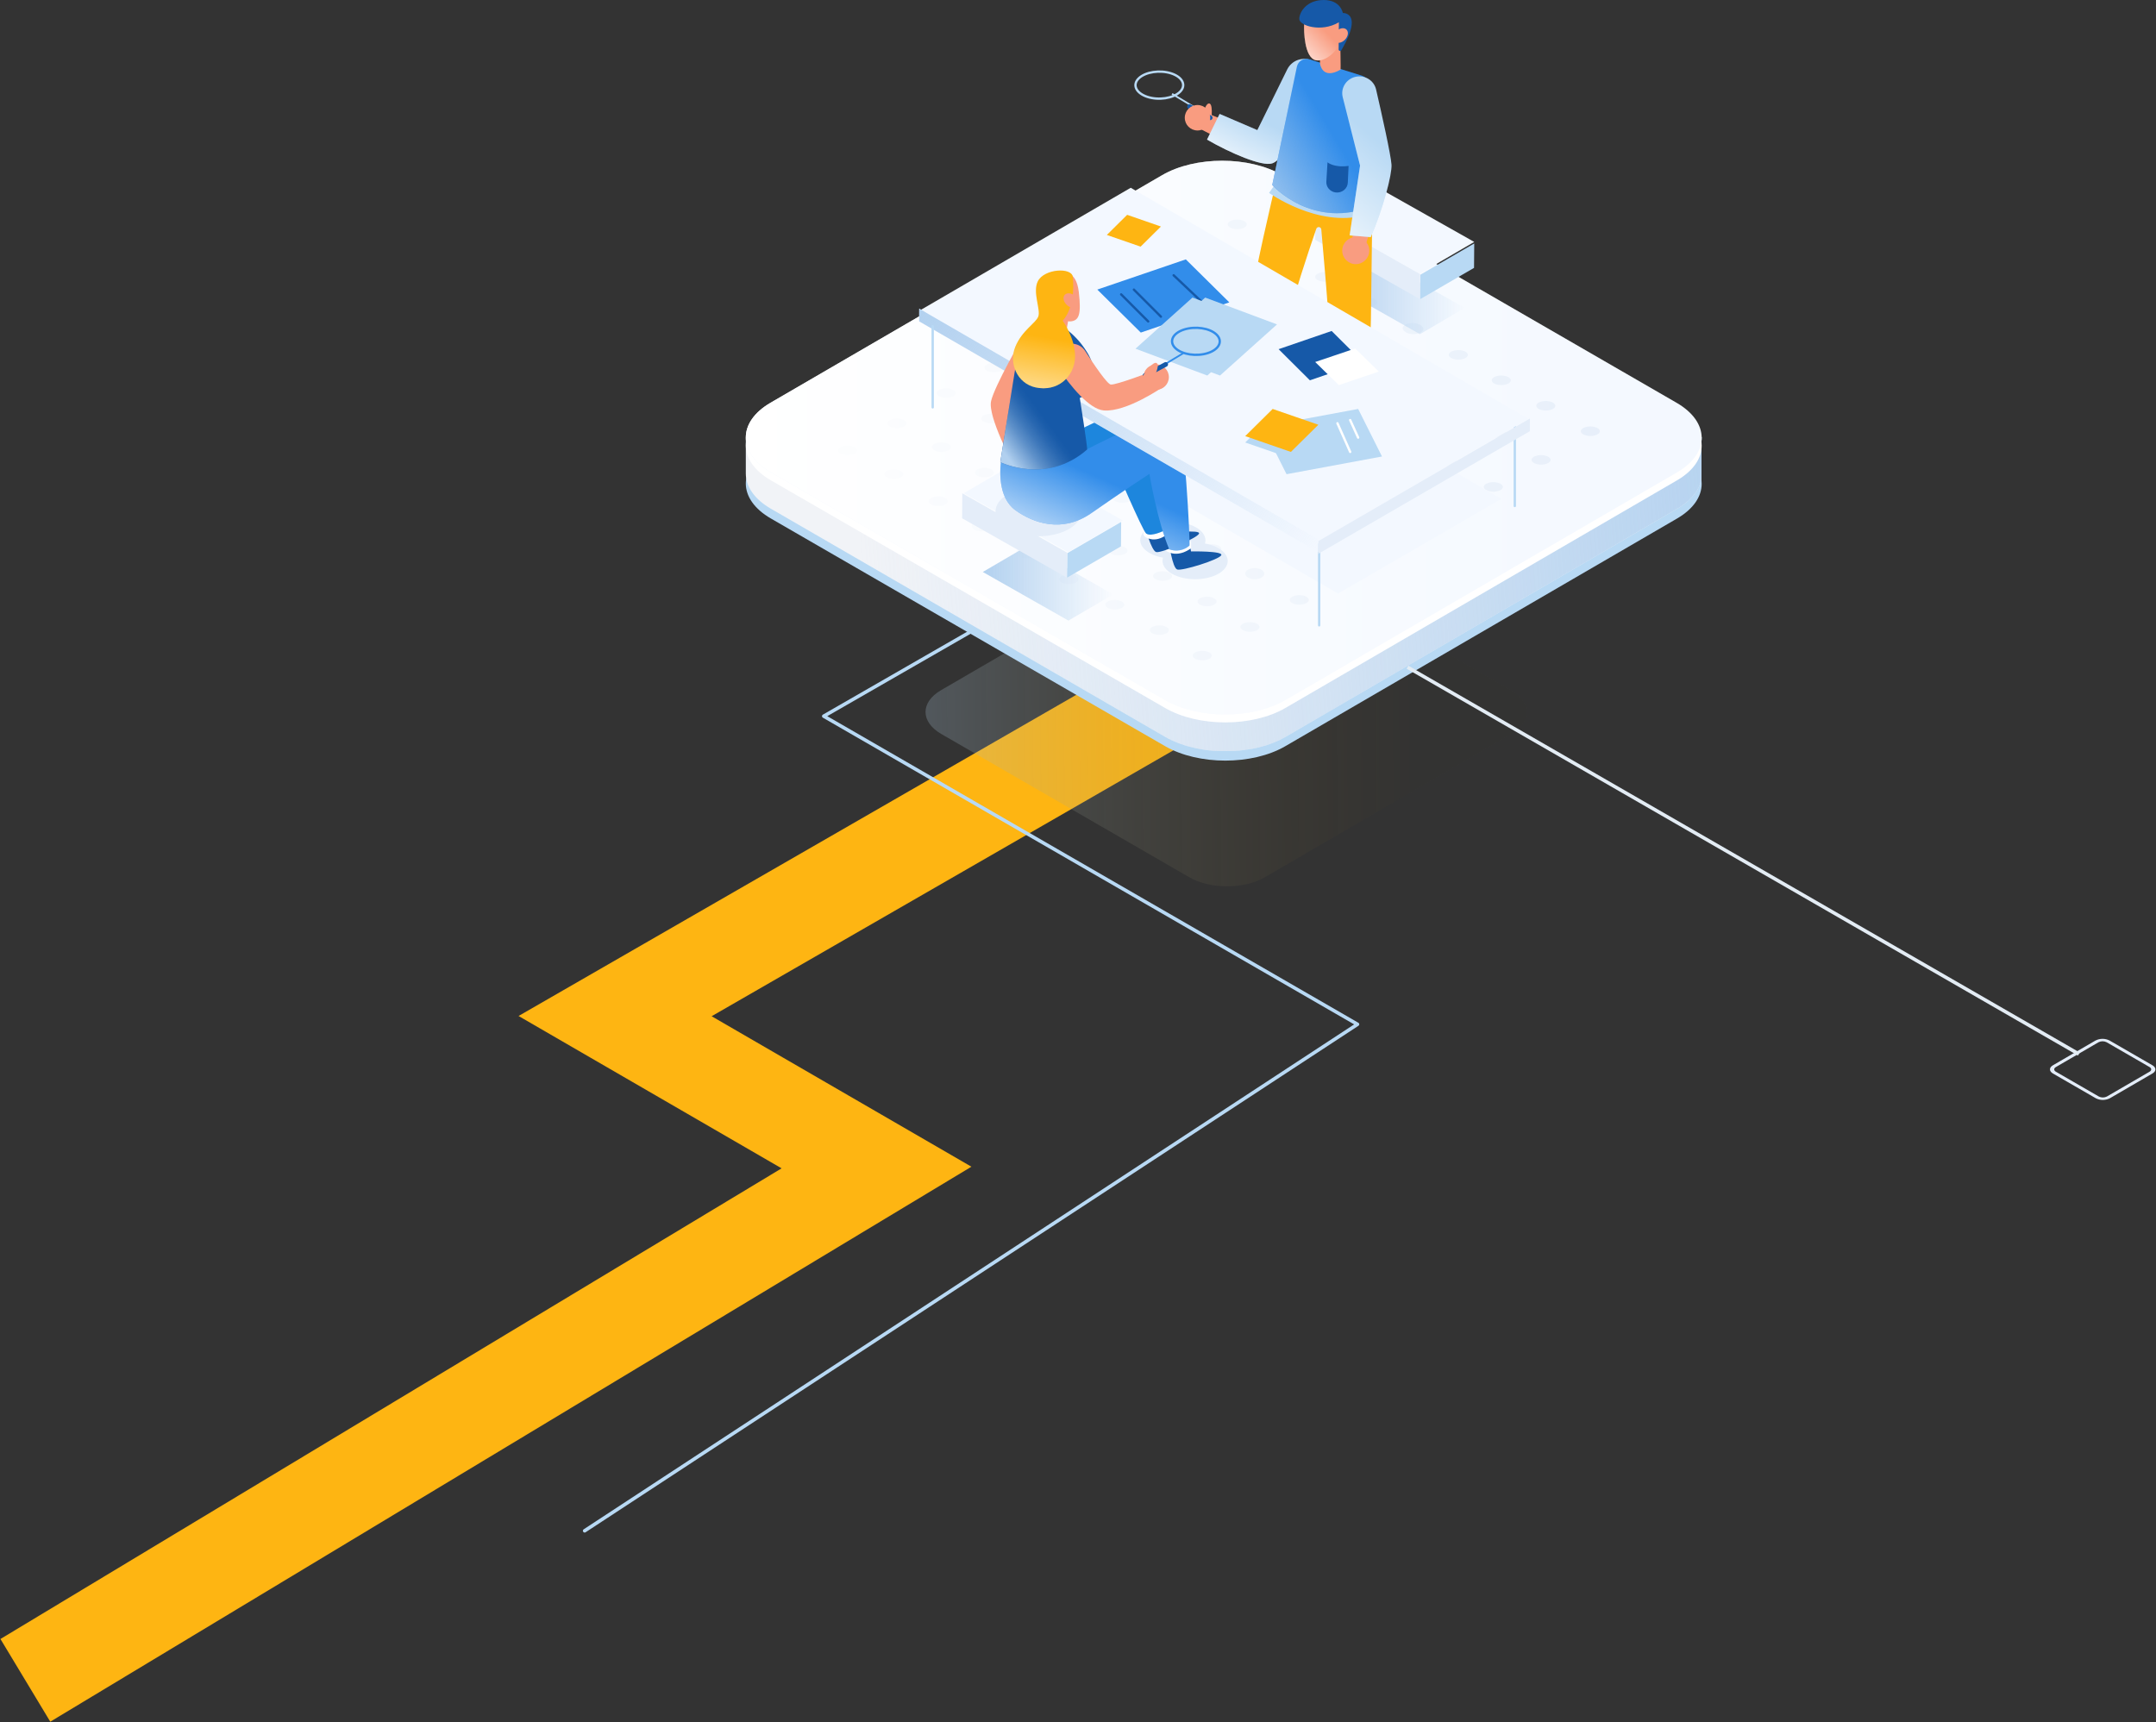 <?xml version="1.0" encoding="UTF-8"?>
<svg width="1228px" height="981px" viewBox="0 0 1228 981" version="1.1" xmlns="http://www.w3.org/2000/svg" xmlns:xlink="http://www.w3.org/1999/xlink">
    <rect x="0" y="0" width="1228" height="981" fill="#333333" stroke="none"/>
    <!-- Generator: Sketch 61.2 (89653) - https://sketch.com -->
    <title>illustration</title>
    <desc>Created with Sketch.</desc>
    <defs>
        <linearGradient x1="-7.962%" y1="50.315%" x2="80.298%" y2="49.834%" id="linearGradient-1">
            <stop stop-color="#B1D0EF" stop-opacity="0.284" offset="0%"></stop>
            <stop stop-color="#765200" stop-opacity="0.011" offset="100%"></stop>
        </linearGradient>
        <linearGradient x1="111.36%" y1="47.845%" x2="12.371%" y2="50.333%" id="linearGradient-2">
            <stop stop-color="#B1D0EF" offset="0%"></stop>
            <stop stop-color="#B1D0EF" stop-opacity="0" offset="100%"></stop>
        </linearGradient>
        <linearGradient x1="0.001%" y1="49.999%" x2="100%" y2="49.999%" id="linearGradient-3">
            <stop stop-color="#FFFFFF" offset="0%"></stop>
            <stop stop-color="#FFFFFF" stop-opacity="0" offset="100%"></stop>
        </linearGradient>
        <linearGradient x1="0%" y1="50%" x2="100%" y2="50%" id="linearGradient-4">
            <stop stop-color="#B1D0EF" offset="0%"></stop>
            <stop stop-color="#B1D0EF" stop-opacity="0" offset="100%"></stop>
        </linearGradient>
        <linearGradient x1="24.353%" y1="101.467%" x2="54.676%" y2="49.59%" id="linearGradient-5">
            <stop stop-color="#FFFFFF" offset="0%"></stop>
            <stop stop-color="#FFFFFF" stop-opacity="0" offset="100%"></stop>
        </linearGradient>
        <linearGradient x1="13.755%" y1="114.448%" x2="45.597%" y2="57.516%" id="linearGradient-6">
            <stop stop-color="#FFFFFF" offset="0%"></stop>
            <stop stop-color="#FFFFFF" stop-opacity="0" offset="100%"></stop>
        </linearGradient>
        <linearGradient x1="-0.32%" y1="105.305%" x2="59.921%" y2="44.175%" id="linearGradient-7">
            <stop stop-color="#B1D0EF" offset="0%"></stop>
            <stop stop-color="#B1D0EF" stop-opacity="0" offset="100%"></stop>
        </linearGradient>
        <linearGradient x1="-8.638%" y1="124.791%" x2="45.153%" y2="50.017%" id="linearGradient-8">
            <stop stop-color="#FFFFFF" offset="0%"></stop>
            <stop stop-color="#FFFFFF" stop-opacity="0" offset="100%"></stop>
        </linearGradient>
        <linearGradient x1="30.511%" y1="118.188%" x2="52.995%" y2="34.91%" id="linearGradient-9">
            <stop stop-color="#FFFFFF" offset="0%"></stop>
            <stop stop-color="#FFFFFF" stop-opacity="0" offset="100%"></stop>
        </linearGradient>
        <linearGradient x1="-12.441%" y1="22.337%" x2="109.807%" y2="76.499%" id="linearGradient-10">
            <stop stop-color="#B1D0EF" offset="0%"></stop>
            <stop stop-color="#B1D0EF" stop-opacity="0" offset="100%"></stop>
        </linearGradient>
        <linearGradient x1="18.61%" y1="91.411%" x2="51.106%" y2="50.93%" id="linearGradient-11">
            <stop stop-color="#B1D0EF" offset="0%"></stop>
            <stop stop-color="#B1D0EF" stop-opacity="0.72" offset="18%"></stop>
            <stop stop-color="#B1D0EF" stop-opacity="0.46" offset="35%"></stop>
            <stop stop-color="#B1D0EF" stop-opacity="0.26" offset="51%"></stop>
            <stop stop-color="#B1D0EF" stop-opacity="0.12" offset="65%"></stop>
            <stop stop-color="#B1D0EF" stop-opacity="0.03" offset="77%"></stop>
            <stop stop-color="#B1D0EF" stop-opacity="0" offset="84%"></stop>
        </linearGradient>
        <linearGradient x1="45.55%" y1="122.042%" x2="51.646%" y2="55.792%" id="linearGradient-12">
            <stop stop-color="#FFFFFF" offset="0%"></stop>
            <stop stop-color="#FFFFFF" stop-opacity="0" offset="100%"></stop>
        </linearGradient>
    </defs>
    <g id="MAIN-FLOW-v2" stroke="none" stroke-width="1" fill="none" fill-rule="evenodd">
        <g id="ABOUT" transform="translate(-206, -2908)">
            <g id="section" transform="translate(244, 2908)">
                <g id="illustration">
                    <polyline id="Line-4" stroke="#FEB512" stroke-width="55" stroke-linecap="square" points="1.59872116e-13 943 461.229 665.071 312.341 578.822 602 412"></polyline>
                    <g id="Group-11" transform="translate(295, 0)">
                        <path d="M527.592,393.151 C539.52,400.044 539.582,411.224 527.736,418.117 L387.427,499.72 C375.581,506.613 356.295,506.613 344.387,499.72 L203.156,418.117 C191.227,411.224 191.145,400.044 203.012,393.151 L343.321,311.548 C355.167,304.655 374.433,304.655 386.361,311.548 L527.592,393.151 Z" id="Path" fill="url(#linearGradient-1)" fill-rule="nonzero"></path>
                        <g id="Group-22" transform="translate(91.797, 0)">
                            <path d="M530.146,255.754 C549.092,266.695 549.208,284.449 530.377,295.39 L307.28,425.07 C288.437,436.024 257.794,436.011 238.848,425.07 L14.285,295.364 C-4.674,284.424 -4.776,266.669 14.067,255.716 L237.164,126.048 C255.995,115.095 286.624,115.108 305.583,126.048 L530.146,255.754 Z" id="Path" fill="#B8D9F4" fill-rule="nonzero"></path>
                            <path d="M544.411,249.564 C544.411,249.809 544.411,250.041 544.411,250.286 C544.411,250.53 544.411,250.724 544.334,250.93 C544.257,251.136 544.269,251.419 544.218,251.651 C544.167,251.883 544.141,252.089 544.089,252.296 C544.038,252.502 543.974,252.772 543.909,253.004 C543.845,253.236 543.794,253.429 543.73,253.648 L543.498,254.344 C543.421,254.55 543.344,254.769 543.254,254.975 C543.164,255.182 543.061,255.465 542.945,255.71 C542.83,255.955 542.766,256.122 542.663,256.315 C542.56,256.509 542.418,256.805 542.29,257.05 C542.161,257.295 542.084,257.436 541.969,257.63 C541.853,257.823 541.622,258.209 541.442,258.493 L541.095,259.021 L540.413,259.949 L540.105,260.361 C539.719,260.851 539.295,261.34 538.82,261.83 L538.46,262.191 C538.113,262.564 537.753,262.925 537.367,263.286 L536.84,263.788 L536.146,264.394 L535.478,264.948 L534.719,265.54 L534,266.082 L533.177,266.661 L532.406,267.177 L531.532,267.744 C531.159,267.976 530.799,268.207 530.414,268.427 L307.308,398.376 C306.254,398.982 305.161,399.548 304.043,400.09 L303.156,400.515 C302.141,400.979 301.112,401.43 300.045,401.803 L299.634,401.971 C298.503,402.396 297.346,402.795 296.164,403.156 C295.354,403.414 294.506,403.646 293.67,403.877 L291.768,404.393 C290.894,404.599 289.994,404.779 289.095,404.96 C288.452,405.089 287.809,405.243 287.141,405.359 L286.318,405.488 C285.213,405.668 284.095,405.823 282.976,405.965 L282,406.081 L280.046,406.248 C278.966,406.338 277.874,406.416 276.781,406.467 L274.686,406.467 C273.799,406.467 272.912,406.467 272.025,406.467 C271.139,406.467 270.547,406.467 269.815,406.467 C269.082,406.467 268.182,406.39 267.36,406.338 L265.123,406.158 L262.707,405.887 L260.548,405.578 C259.686,405.436 258.825,405.295 257.977,405.127 C257.129,404.96 256.692,404.87 255.972,404.715 C254.956,404.496 253.967,404.251 252.964,403.981 L251.049,403.465 L250.021,403.143 C249.031,402.834 248.041,402.499 247.077,402.138 L246.242,401.829 C245.368,401.494 244.52,401.107 243.671,400.734 C243.26,400.553 242.823,400.386 242.386,400.193 C241.165,399.613 239.97,398.994 238.838,398.337 L14.28,268.375 C4.743,262.861 -0.026,255.607 0,248.366 L0,269.792 C0,277.02 4.743,284.274 14.28,289.788 L238.838,419.751 C239.987,420.412 241.169,421.031 242.386,421.606 L243.671,422.16 C244.404,422.482 245.111,422.817 245.856,423.101 L246.242,423.242 L247.09,423.552 C248.054,423.912 249.031,424.247 250.021,424.569 L251.049,424.879 L251.73,425.098 C252.142,425.214 252.566,425.291 253.016,425.407 C254.005,425.665 255.008,425.922 256.023,426.141 C256.293,426.141 256.55,426.283 256.82,426.335 L258.015,426.541 C258.877,426.708 259.725,426.863 260.586,426.992 L261.614,427.172 L262.745,427.301 C263.555,427.404 264.352,427.494 265.162,427.571 L266.319,427.7 L267.398,427.7 C268.221,427.765 269.031,427.803 269.853,427.842 L271.139,427.842 L272.128,427.842 C273.002,427.842 273.889,427.842 274.776,427.842 L276.061,427.842 L276.833,427.842 C277.925,427.842 279.018,427.713 280.11,427.623 C280.547,427.623 280.984,427.623 281.395,427.533 L282.025,427.455 L283.002,427.34 C284.133,427.211 285.239,427.056 286.357,426.863 L287.179,426.734 L287.565,426.734 C288.092,426.644 288.606,426.515 289.133,426.399 C290.02,426.219 290.92,426.038 291.794,425.832 C292.449,425.677 293.079,425.484 293.709,425.317 C294.339,425.149 295.38,424.866 296.19,424.608 L296.729,424.453 C297.732,424.131 298.709,423.783 299.673,423.41 L300.084,423.242 C301.138,422.83 302.166,422.379 303.182,421.954 L304.069,421.529 C305.187,420.988 306.279,420.421 307.333,419.815 L530.426,289.853 L531.018,289.505 L531.545,289.17 L532.419,288.616 L533.203,288.088 L534.012,287.508 C534.257,287.34 534.501,287.16 534.732,286.967 C534.964,286.774 535.246,286.58 535.491,286.374 L536.159,285.82 C536.39,285.627 536.635,285.421 536.853,285.215 L537.136,284.957 L537.38,284.725 C537.766,284.364 538.126,283.991 538.473,283.63 L538.832,283.256 C539.282,282.779 539.694,282.29 540.118,281.787 L540.118,281.787 C540.208,281.684 540.285,281.555 540.362,281.452 C540.606,281.13 540.838,280.821 541.043,280.512 C541.249,280.203 541.275,280.164 541.39,279.984 C541.506,279.803 541.75,279.417 541.917,279.133 C541.969,279.059 542.016,278.981 542.059,278.901 C542.123,278.785 542.174,278.657 542.239,278.541 L542.624,277.819 L542.907,277.201 L543.215,276.466 L543.344,276.144 C543.344,276.041 543.408,275.938 543.447,275.848 C543.485,275.758 543.601,275.371 543.678,275.139 L543.871,274.495 C543.935,274.263 543.987,274.031 544.038,273.786 C544.089,273.542 544.102,273.542 544.128,273.413 C544.133,273.327 544.133,273.241 544.128,273.155 C544.179,272.912 544.218,272.667 544.244,272.421 C544.244,272.214 544.308,271.995 544.334,271.789 C544.359,271.583 544.334,271.3 544.334,271.055 C544.334,270.81 544.334,270.771 544.334,270.63 L544.334,270.179 L544.334,248.752 C544.449,248.971 544.436,249.255 544.411,249.564 Z" id="Path" fill="#F1F3F7" fill-rule="nonzero"></path>
                            <path d="M544.411,249.564 C544.411,249.809 544.411,250.041 544.411,250.286 C544.411,250.53 544.411,250.724 544.334,250.93 C544.257,251.136 544.269,251.419 544.218,251.651 C544.167,251.883 544.141,252.089 544.089,252.296 C544.038,252.502 543.974,252.772 543.909,253.004 C543.845,253.236 543.794,253.429 543.73,253.648 L543.498,254.344 C543.421,254.55 543.344,254.769 543.254,254.975 C543.164,255.182 543.061,255.465 542.945,255.71 C542.83,255.955 542.766,256.122 542.663,256.315 C542.56,256.509 542.418,256.805 542.29,257.05 C542.161,257.295 542.084,257.436 541.969,257.63 C541.853,257.823 541.622,258.209 541.442,258.493 L541.095,259.021 L540.413,259.949 L540.105,260.361 C539.719,260.851 539.295,261.34 538.82,261.83 L538.46,262.191 C538.113,262.564 537.753,262.925 537.367,263.286 L536.84,263.788 L536.146,264.394 L535.478,264.948 L534.719,265.54 L534,266.082 L533.177,266.661 L532.406,267.177 L531.532,267.744 C531.159,267.976 530.799,268.207 530.414,268.427 L307.308,398.376 C306.254,398.982 305.161,399.548 304.043,400.09 L303.156,400.515 C302.141,400.979 301.112,401.43 300.045,401.803 L299.634,401.971 C298.503,402.396 297.346,402.795 296.164,403.156 C295.354,403.414 294.506,403.646 293.67,403.877 L291.768,404.393 C290.894,404.599 289.994,404.779 289.095,404.96 C288.452,405.089 287.809,405.243 287.141,405.359 L286.318,405.488 C285.213,405.668 284.095,405.823 282.976,405.965 L282,406.081 L280.046,406.248 C278.966,406.338 277.874,406.416 276.781,406.467 L274.686,406.467 C273.799,406.467 272.912,406.467 272.025,406.467 C271.139,406.467 270.547,406.467 269.815,406.467 C269.082,406.467 268.182,406.39 267.36,406.338 L265.123,406.158 L262.707,405.887 L260.548,405.578 C259.686,405.436 258.825,405.295 257.977,405.127 C257.129,404.96 256.692,404.87 255.972,404.715 C254.956,404.496 253.967,404.251 252.964,403.981 L251.049,403.465 L250.021,403.143 C249.031,402.834 248.041,402.499 247.077,402.138 L246.242,401.829 C245.368,401.494 244.52,401.107 243.671,400.734 C243.26,400.553 242.823,400.386 242.386,400.193 C241.165,399.613 239.97,398.994 238.838,398.337 L14.28,268.375 C4.743,262.861 -0.026,255.607 0,248.366 L0,269.792 C0,277.02 4.743,284.274 14.28,289.788 L238.838,419.751 C239.987,420.412 241.169,421.031 242.386,421.606 L243.671,422.16 C244.404,422.482 245.111,422.817 245.856,423.101 L246.242,423.242 L247.09,423.552 C248.054,423.912 249.031,424.247 250.021,424.569 L251.049,424.879 L251.73,425.098 C252.142,425.214 252.566,425.291 253.016,425.407 C254.005,425.665 255.008,425.922 256.023,426.141 C256.293,426.141 256.55,426.283 256.82,426.335 L258.015,426.541 C258.877,426.708 259.725,426.863 260.586,426.992 L261.614,427.172 L262.745,427.301 C263.555,427.404 264.352,427.494 265.162,427.571 L266.319,427.7 L267.398,427.7 C268.221,427.765 269.031,427.803 269.853,427.842 L271.139,427.842 L272.128,427.842 C273.002,427.842 273.889,427.842 274.776,427.842 L276.061,427.842 L276.833,427.842 C277.925,427.842 279.018,427.713 280.11,427.623 C280.547,427.623 280.984,427.623 281.395,427.533 L282.025,427.455 L283.002,427.34 C284.133,427.211 285.239,427.056 286.357,426.863 L287.179,426.734 L287.565,426.734 C288.092,426.644 288.606,426.515 289.133,426.399 C290.02,426.219 290.92,426.038 291.794,425.832 C292.449,425.677 293.079,425.484 293.709,425.317 C294.339,425.149 295.38,424.866 296.19,424.608 L296.729,424.453 C297.732,424.131 298.709,423.783 299.673,423.41 L300.084,423.242 C301.138,422.83 302.166,422.379 303.182,421.954 L304.069,421.529 C305.187,420.988 306.279,420.421 307.333,419.815 L530.426,289.853 L531.018,289.505 L531.545,289.17 L532.419,288.616 L533.203,288.088 L534.012,287.508 C534.257,287.34 534.501,287.16 534.732,286.967 C534.964,286.774 535.246,286.58 535.491,286.374 L536.159,285.82 C536.39,285.627 536.635,285.421 536.853,285.215 L537.136,284.957 L537.38,284.725 C537.766,284.364 538.126,283.991 538.473,283.63 L538.832,283.256 C539.282,282.779 539.694,282.29 540.118,281.787 L540.118,281.787 C540.208,281.684 540.285,281.555 540.362,281.452 C540.606,281.13 540.838,280.821 541.043,280.512 C541.249,280.203 541.275,280.164 541.39,279.984 C541.506,279.803 541.75,279.417 541.917,279.133 C541.969,279.059 542.016,278.981 542.059,278.901 C542.123,278.785 542.174,278.657 542.239,278.541 L542.624,277.819 L542.907,277.201 L543.215,276.466 L543.344,276.144 C543.344,276.041 543.408,275.938 543.447,275.848 C543.485,275.758 543.601,275.371 543.678,275.139 L543.871,274.495 C543.935,274.263 543.987,274.031 544.038,273.786 C544.089,273.542 544.102,273.542 544.128,273.413 C544.133,273.327 544.133,273.241 544.128,273.155 C544.179,272.912 544.218,272.667 544.244,272.421 C544.244,272.214 544.308,271.995 544.334,271.789 C544.359,271.583 544.334,271.3 544.334,271.055 C544.334,270.81 544.334,270.771 544.334,270.63 L544.334,270.179 L544.334,248.752 C544.449,248.971 544.436,249.255 544.411,249.564 Z" id="Path" fill="url(#linearGradient-2)" fill-rule="nonzero"></path>
                            <path d="M530.146,233.979 C549.092,244.933 549.208,262.676 530.377,273.63 L307.28,403.32 C288.437,414.261 257.794,414.261 238.848,403.32 L14.285,273.63 C-4.674,262.689 -4.776,244.933 14.067,233.979 L237.164,104.289 C255.995,93.348 286.624,93.348 305.583,104.289 L530.146,233.979 Z" id="Path" fill="#FFFFFF" fill-rule="nonzero"></path>
                            <path d="M530.146,229.445 C549.092,240.399 549.208,258.141 530.377,269.095 L307.28,398.783 C288.437,409.737 257.794,409.724 238.848,398.783 L14.285,269.095 C-4.674,258.154 -4.776,240.399 14.067,229.445 L237.164,99.757 C255.995,88.816 286.624,88.816 305.583,99.757 L530.146,229.445 Z" id="Path" fill="#F3F8FF" fill-rule="nonzero"></path>
                            <path d="M283.739,129.729 C281.33,130.794 278.476,130.794 276.068,129.729 C273.943,128.609 273.956,126.951 276.068,125.887 C278.482,124.824 281.338,124.824 283.752,125.887 C285.89,126.951 285.877,128.665 283.739,129.729 Z" id="Path" fill="#E4EDF9" fill-rule="nonzero"></path>
                            <path d="M255.667,146.046 C253.252,147.11 250.393,147.11 247.977,146.046 C245.863,144.926 245.876,143.268 247.977,142.203 C250.393,141.139 253.252,141.139 255.667,142.203 C257.807,143.268 257.794,144.982 255.667,146.046 Z" id="Path" fill="#E4EDF9" fill-rule="nonzero"></path>
                            <path d="M227.575,162.363 C225.166,163.426 222.313,163.426 219.904,162.363 C217.779,161.245 217.792,159.579 219.904,158.517 C222.318,157.456 225.174,157.456 227.588,158.517 C229.726,159.579 229.713,161.301 227.575,162.363 Z" id="Path" fill="#E4EDF9" fill-rule="nonzero"></path>
                            <path d="M200.409,177.772 C197.994,178.836 195.135,178.836 192.719,177.772 C190.605,176.719 190.618,174.993 192.719,173.929 C195.135,172.865 197.994,172.865 200.409,173.929 C202.549,175.049 202.536,176.719 200.409,177.772 Z" id="Path" fill="#E4EDF9" fill-rule="nonzero"></path>
                            <path d="M300.521,145.148 C298.403,144.085 298.416,142.36 300.521,141.296 C302.94,140.233 305.804,140.233 308.224,141.296 C310.342,142.416 310.329,144.085 308.224,145.148 C305.801,146.201 302.943,146.201 300.521,145.148 Z" id="Path" fill="#E4EDF9" fill-rule="nonzero"></path>
                            <path d="M272.447,160.549 C270.318,159.429 270.331,157.771 272.447,156.707 C274.861,155.642 277.72,155.642 280.134,156.707 C282.263,157.827 282.25,159.485 280.134,160.549 C277.72,161.613 274.861,161.613 272.447,160.549 L272.447,160.549 Z" id="Path" fill="#E4EDF9" fill-rule="nonzero"></path>
                            <path d="M245.262,176.865 C243.145,175.745 243.158,174.076 245.262,173.022 C247.682,171.959 250.546,171.959 252.966,173.022 C255.084,174.076 255.071,175.801 252.966,176.865 C250.546,177.929 247.682,177.929 245.262,176.865 L245.262,176.865 Z" id="Path" fill="#E4EDF9" fill-rule="nonzero"></path>
                            <path d="M218.095,192.283 C215.966,191.163 215.979,189.496 218.095,188.432 C220.509,187.368 223.368,187.368 225.781,188.432 C227.911,189.552 227.898,191.219 225.781,192.283 C223.365,193.336 220.512,193.336 218.095,192.283 L218.095,192.283 Z" id="Path" fill="#E4EDF9" fill-rule="nonzero"></path>
                            <path d="M325.893,159.65 C323.765,158.531 323.778,156.863 325.893,155.8 C328.305,154.736 331.164,154.736 333.576,155.8 C335.704,156.919 335.704,158.587 333.576,159.65 C331.161,160.704 328.308,160.704 325.893,159.65 L325.893,159.65 Z" id="Path" fill="#E4EDF9" fill-rule="nonzero"></path>
                            <path d="M297.802,175.05 C295.686,173.986 295.699,172.273 297.802,171.209 C300.219,170.146 303.081,170.146 305.498,171.209 C307.614,172.273 307.627,173.997 305.498,175.061 C303.078,176.117 300.218,176.113 297.802,175.05 Z" id="Path" fill="#E4EDF9" fill-rule="nonzero"></path>
                            <path d="M270.634,191.366 C268.507,190.246 268.52,188.589 270.634,187.525 C273.051,186.462 275.911,186.462 278.328,187.525 C280.443,188.645 280.443,190.313 278.328,191.377 C275.908,192.433 273.05,192.429 270.634,191.366 Z" id="Path" fill="#E4EDF9" fill-rule="nonzero"></path>
                            <path d="M243.449,206.782 C241.334,205.719 241.347,203.996 243.449,202.934 C245.867,201.872 248.729,201.872 251.146,202.934 C253.262,204.052 253.275,205.731 251.146,206.782 C248.727,207.84 245.868,207.84 243.449,206.782 Z" id="Path" fill="#E4EDF9" fill-rule="nonzero"></path>
                            <path d="M350.349,174.15 C348.224,173.03 348.237,171.362 350.349,170.298 C352.769,169.241 355.627,169.241 358.046,170.298 C360.159,171.418 360.159,173.086 358.046,174.138 C355.631,175.208 352.768,175.213 350.349,174.15 L350.349,174.15 Z" id="Path" fill="#E4EDF9" fill-rule="nonzero"></path>
                            <path d="M323.178,189.56 C321.053,188.442 321.053,186.777 323.178,185.715 C325.595,184.648 328.458,184.648 330.875,185.715 C332.987,186.833 332.974,188.487 330.875,189.549 C328.46,190.618 325.597,190.622 323.178,189.56 L323.178,189.56 Z" id="Path" fill="#E4EDF9" fill-rule="nonzero"></path>
                            <path d="M295.996,205.738 C293.872,204.434 293.885,202.491 295.996,201.253 C298.413,200.015 301.273,200.015 303.69,201.253 C305.814,202.491 305.801,204.499 303.69,205.738 C301.274,206.98 298.412,206.98 295.996,205.738 Z" id="Path" fill="#E4EDF9" fill-rule="nonzero"></path>
                            <path d="M267.916,222.2 C265.79,221.081 265.802,219.402 267.916,218.339 C270.337,217.283 273.195,217.283 275.616,218.339 C277.73,219.458 277.717,221.126 275.616,222.189 C273.197,223.247 270.339,223.251 267.916,222.2 L267.916,222.2 Z" id="Path" fill="#E4EDF9" fill-rule="nonzero"></path>
                            <path d="M164.722,194.024 C163.905,193.665 163.328,192.95 163.179,192.112 C162.806,191.156 163.282,190.14 164.632,189.402 C167.027,188.253 169.861,188.253 172.255,189.402 C173.059,189.759 173.632,190.456 173.798,191.277 C174.184,192.233 173.708,193.274 172.345,194.024 C169.951,195.173 167.117,195.173 164.722,194.024 L164.722,194.024 Z" id="Path" fill="#E4EDF9" fill-rule="nonzero"></path>
                            <path d="M137.463,211.312 C135.347,210.25 135.36,208.528 137.463,207.466 C139.882,206.404 142.745,206.404 145.164,207.466 C147.28,208.528 147.28,210.25 145.164,211.312 C142.745,212.373 139.882,212.373 137.463,211.312 L137.463,211.312 Z" id="Path" fill="#E4EDF9" fill-rule="nonzero"></path>
                            <path d="M110.292,225.814 C108.175,224.76 108.175,223.035 110.292,221.97 C112.711,220.907 115.573,220.907 117.992,221.97 C120.109,223.091 120.096,224.749 117.992,225.814 C115.573,226.877 112.711,226.877 110.292,225.814 L110.292,225.814 Z" id="Path" fill="#E4EDF9" fill-rule="nonzero"></path>
                            <path d="M82.205,243.036 C80.088,241.972 80.101,240.257 82.205,239.193 C84.624,238.129 87.487,238.129 89.905,239.193 C92.022,240.313 92.022,241.972 89.905,243.036 C87.487,244.1 84.624,244.1 82.205,243.036 Z" id="Path" fill="#E4EDF9" fill-rule="nonzero"></path>
                            <path d="M54.128,258.447 C52.011,257.329 52.011,255.663 54.128,254.601 C56.547,253.539 59.41,253.539 61.828,254.601 C63.945,255.719 63.932,257.385 61.828,258.447 C59.41,259.509 56.547,259.509 54.128,258.447 Z" id="Path" fill="#E4EDF9" fill-rule="nonzero"></path>
                            <path d="M190.079,209.434 C189.268,209.07 188.696,208.356 188.549,207.522 C188.163,206.578 188.652,205.55 190.002,204.812 C192.396,203.663 195.231,203.663 197.626,204.812 C198.425,205.17 198.994,205.867 199.156,206.687 C199.554,207.643 199.078,208.696 197.703,209.434 C195.308,210.582 192.474,210.582 190.079,209.434 Z" id="Path" fill="#E4EDF9" fill-rule="nonzero"></path>
                            <path d="M162.828,224.908 C160.711,223.788 160.724,222.119 162.828,221.055 C165.251,220.003 168.109,220.003 170.532,221.055 C172.65,222.175 172.637,223.844 170.532,224.908 C168.112,225.971 165.248,225.971 162.828,224.908 Z" id="Path" fill="#E4EDF9" fill-rule="nonzero"></path>
                            <path d="M135.651,240.325 C133.535,239.261 133.548,237.537 135.651,236.473 C138.07,235.41 140.933,235.41 143.352,236.473 C145.468,237.537 145.468,239.261 143.352,240.325 C140.93,241.377 138.073,241.377 135.651,240.325 Z" id="Path" fill="#E4EDF9" fill-rule="nonzero"></path>
                            <path d="M107.57,256.633 C105.453,255.512 105.466,253.854 107.57,252.789 C109.99,251.726 112.854,251.726 115.274,252.789 C117.392,253.91 117.379,255.568 115.274,256.633 C112.854,257.696 109.99,257.696 107.57,256.633 Z" id="Path" fill="#E4EDF9" fill-rule="nonzero"></path>
                            <path d="M80.393,272.042 C78.277,270.978 78.29,269.252 80.393,268.199 C82.81,267.135 85.672,267.135 88.09,268.199 C90.218,269.252 90.205,270.978 88.09,272.042 C85.672,273.106 82.81,273.106 80.393,272.042 L80.393,272.042 Z" id="Path" fill="#E4EDF9" fill-rule="nonzero"></path>
                            <path d="M215.45,223.932 C214.63,223.576 214.052,222.86 213.908,222.022 C213.535,221.079 214.011,220.051 215.372,219.314 C217.766,218.166 220.598,218.166 222.991,219.314 C223.795,219.673 224.365,220.375 224.52,221.2 C224.918,222.155 224.443,223.206 223.081,223.944 C220.681,225.087 217.845,225.083 215.45,223.932 L215.45,223.932 Z" id="Path" fill="#E4EDF9" fill-rule="nonzero"></path>
                            <path d="M188.19,239.41 C186.076,238.29 186.089,236.62 188.19,235.567 C190.607,234.503 193.467,234.503 195.884,235.567 C198.012,236.62 198.012,238.357 195.884,239.421 C193.463,240.474 190.607,240.47 188.19,239.41 L188.19,239.41 Z" id="Path" fill="#E4EDF9" fill-rule="nonzero"></path>
                            <path d="M160.11,255.73 C157.993,254.611 158.006,252.945 160.11,251.882 C162.529,250.82 165.392,250.82 167.81,251.882 C169.927,253 169.927,254.667 167.81,255.73 C165.39,256.788 162.53,256.788 160.11,255.73 Z" id="Path" fill="#E4EDF9" fill-rule="nonzero"></path>
                            <path d="M132.035,271.133 C129.909,270.013 129.922,268.356 132.035,267.292 C134.449,266.229 137.307,266.229 139.721,267.292 C141.847,268.412 141.847,270.081 139.721,271.144 C137.304,272.2 134.448,272.196 132.035,271.133 L132.035,271.133 Z" id="Path" fill="#E4EDF9" fill-rule="nonzero"></path>
                            <path d="M105.758,287.449 C103.641,286.329 103.654,284.672 105.758,283.608 C108.177,282.545 111.039,282.545 113.458,283.608 C115.575,284.728 115.575,286.397 113.458,287.46 C111.036,288.516 108.175,288.512 105.758,287.449 L105.758,287.449 Z" id="Path" fill="#E4EDF9" fill-rule="nonzero"></path>
                            <path d="M239.92,238.447 C239.094,238.091 238.511,237.371 238.366,236.527 C237.994,235.585 238.469,234.558 239.817,233.821 C242.212,232.668 245.05,232.668 247.444,233.821 C248.247,234.177 248.82,234.873 248.985,235.693 C249.371,236.648 248.895,237.699 247.534,238.435 C245.145,239.586 242.314,239.59 239.92,238.447 Z" id="Path" fill="#E4EDF9" fill-rule="nonzero"></path>
                            <path d="M213.563,254.686 C211.438,253.382 211.45,251.439 213.563,250.201 C215.981,248.963 218.842,248.963 221.26,250.201 C223.372,251.505 223.372,253.447 221.26,254.686 C218.843,255.928 215.98,255.928 213.563,254.686 Z" id="Path" fill="#E4EDF9" fill-rule="nonzero"></path>
                            <path d="M185.49,270.233 C183.353,269.113 183.366,267.445 185.49,266.381 C187.908,265.324 190.765,265.324 193.184,266.381 C195.295,267.501 195.282,269.169 193.184,270.221 C190.769,271.292 187.908,271.296 185.49,270.233 L185.49,270.233 Z" id="Path" fill="#E4EDF9" fill-rule="nonzero"></path>
                            <path d="M157.399,285.643 C155.274,284.526 155.287,282.86 157.399,281.798 C159.815,280.731 162.679,280.731 165.096,281.798 C167.208,282.916 167.208,284.57 165.096,285.632 C162.681,286.701 159.818,286.705 157.399,285.643 Z" id="Path" fill="#E4EDF9" fill-rule="nonzero"></path>
                            <path d="M130.232,301.821 C128.094,300.517 128.107,298.575 130.232,297.336 C132.649,296.098 135.508,296.098 137.925,297.336 C140.037,298.64 140.024,300.582 137.925,301.821 C135.509,303.063 132.648,303.063 130.232,301.821 L130.232,301.821 Z" id="Path" fill="#E4EDF9" fill-rule="nonzero"></path>
                            <path d="M376.305,189.486 C376.045,189.341 375.798,189.177 375.568,188.994 C373.585,187.764 373.639,186.004 375.769,184.884 C378.269,183.716 381.227,183.716 383.727,184.884 C383.987,185.03 384.233,185.194 384.464,185.377 C386.447,186.607 386.38,188.354 384.249,189.486 C381.751,190.642 378.803,190.642 376.305,189.486 Z" id="Path" fill="#E4EDF9" fill-rule="nonzero"></path>
                            <path d="M348.229,204.893 C347.967,204.757 347.72,204.596 347.492,204.414 C345.509,203.184 345.55,201.425 347.68,200.294 C350.18,199.126 353.138,199.126 355.638,200.294 C355.906,200.428 356.153,200.594 356.375,200.786 C358.358,202.016 358.305,203.75 356.174,204.881 C353.681,206.053 350.727,206.057 348.229,204.893 L348.229,204.893 Z" id="Path" fill="#E4EDF9" fill-rule="nonzero"></path>
                            <path d="M321.047,221.21 C320.784,221.069 320.537,220.904 320.31,220.718 C318.327,219.488 318.381,217.741 320.511,216.61 C323.011,215.442 325.969,215.442 328.469,216.61 C328.731,216.746 328.978,216.907 329.206,217.089 C331.189,218.319 331.122,220.066 328.991,221.197 C326.498,222.369 323.544,222.373 321.047,221.21 L321.047,221.21 Z" id="Path" fill="#E4EDF9" fill-rule="nonzero"></path>
                            <path d="M293.877,236.618 C293.617,236.473 293.371,236.308 293.14,236.126 C291.157,234.896 291.197,233.138 293.328,232.019 C295.828,230.852 298.786,230.852 301.286,232.019 C301.551,232.158 301.798,232.323 302.023,232.511 C304.006,233.74 303.952,235.486 301.822,236.618 C299.325,237.779 296.374,237.779 293.877,236.618 L293.877,236.618 Z" id="Path" fill="#E4EDF9" fill-rule="nonzero"></path>
                            <path d="M401.978,204.06 C399.86,202.942 399.873,201.276 401.978,200.214 C404.398,199.153 407.262,199.153 409.682,200.214 C411.799,201.332 411.786,202.998 409.682,204.06 C407.262,205.122 404.398,205.122 401.978,204.06 L401.978,204.06 Z" id="Path" fill="#E4EDF9" fill-rule="nonzero"></path>
                            <path d="M373.895,219.468 C371.779,218.348 371.792,216.69 373.895,215.625 C376.314,214.562 379.177,214.562 381.596,215.625 C383.712,216.746 383.712,218.404 381.596,219.468 C379.177,220.532 376.314,220.532 373.895,219.468 L373.895,219.468 Z" id="Path" fill="#E4EDF9" fill-rule="nonzero"></path>
                            <path d="M345.814,235.784 C343.697,234.664 343.709,233.006 345.814,231.941 C348.234,230.878 351.098,230.878 353.518,231.941 C355.635,233.006 355.622,234.72 353.518,235.784 C351.098,236.848 348.234,236.848 345.814,235.784 Z" id="Path" fill="#E4EDF9" fill-rule="nonzero"></path>
                            <path d="M318.637,251.196 C316.521,250.077 316.534,248.411 318.637,247.349 C321.056,246.288 323.919,246.288 326.338,247.349 C328.454,248.467 328.454,250.133 326.338,251.196 C323.919,252.257 321.056,252.257 318.637,251.196 Z" id="Path" fill="#E4EDF9" fill-rule="nonzero"></path>
                            <path d="M426.443,218.562 C424.317,217.443 424.33,215.774 426.443,214.71 C428.86,213.658 431.712,213.658 434.129,214.71 C436.255,215.83 436.255,217.51 434.129,218.562 C431.715,219.625 428.857,219.625 426.443,218.562 L426.443,218.562 Z" id="Path" fill="#E4EDF9" fill-rule="nonzero"></path>
                            <path d="M399.26,233.979 C397.143,232.859 397.156,231.191 399.26,230.128 C401.679,229.065 404.541,229.065 406.96,230.128 C409.077,231.247 409.077,232.915 406.96,233.979 C404.539,235.033 401.681,235.033 399.26,233.979 Z" id="Path" fill="#E4EDF9" fill-rule="nonzero"></path>
                            <path d="M371.185,250.283 C369.059,249.163 369.072,247.507 371.185,246.443 C373.599,245.381 376.457,245.381 378.871,246.443 C380.997,247.563 380.997,249.231 378.871,250.294 C376.455,251.353 373.597,251.349 371.185,250.283 L371.185,250.283 Z" id="Path" fill="#E4EDF9" fill-rule="nonzero"></path>
                            <path d="M344.002,265.698 C341.885,264.577 341.898,262.908 344.002,261.854 C346.42,260.79 349.283,260.79 351.702,261.854 C353.819,262.908 353.819,264.645 351.702,265.709 C349.279,266.761 346.421,266.756 344.002,265.698 L344.002,265.698 Z" id="Path" fill="#E4EDF9" fill-rule="nonzero"></path>
                            <path d="M451.807,233.068 C449.681,231.949 449.694,230.272 451.807,229.22 C454.227,228.159 457.089,228.159 459.508,229.22 C461.621,230.339 461.608,232.005 459.508,233.068 C457.088,234.128 454.227,234.128 451.807,233.068 L451.807,233.068 Z" id="Path" fill="#E4EDF9" fill-rule="nonzero"></path>
                            <path d="M423.734,248.479 C421.596,247.417 421.609,245.696 423.734,244.634 C426.149,243.567 429.012,243.567 431.427,244.634 C433.539,245.752 433.526,247.406 431.427,248.468 C429.013,249.536 426.152,249.541 423.734,248.479 L423.734,248.479 Z" id="Path" fill="#E4EDF9" fill-rule="nonzero"></path>
                            <path d="M395.643,264.795 C393.517,263.677 393.53,262.012 395.643,260.95 C398.061,259.883 400.926,259.883 403.344,260.95 C405.457,262.001 405.444,263.722 403.344,264.784 C400.928,265.853 398.064,265.857 395.643,264.795 L395.643,264.795 Z" id="Path" fill="#E4EDF9" fill-rule="nonzero"></path>
                            <path d="M369.381,280.973 C367.244,279.669 367.257,277.726 369.381,276.488 C371.799,275.25 374.658,275.25 377.075,276.488 C379.187,277.791 379.174,279.734 377.075,280.973 C374.659,282.215 371.798,282.215 369.381,280.973 L369.381,280.973 Z" id="Path" fill="#E4EDF9" fill-rule="nonzero"></path>
                            <path d="M477.183,243.723 C479.599,242.662 482.458,242.662 484.874,243.723 C486.985,244.786 486.972,246.508 484.874,247.57 C482.462,248.631 479.608,248.631 477.196,247.57 C475.046,246.508 475.046,244.786 477.183,243.723 Z" id="Path" fill="#E4EDF9" fill-rule="nonzero"></path>
                            <path d="M449.092,260.038 C451.511,258.978 454.368,258.978 456.787,260.038 C458.898,261.159 458.898,262.83 456.787,263.884 C454.374,264.948 451.518,264.948 449.105,263.884 C446.967,262.841 446.967,261.103 449.092,260.038 Z" id="Path" fill="#E4EDF9" fill-rule="nonzero"></path>
                            <path d="M421.921,275.451 C424.338,274.387 427.198,274.387 429.616,275.451 C431.727,276.515 431.714,278.229 429.616,279.294 C427.202,280.357 424.347,280.357 421.933,279.294 C419.796,278.241 419.783,276.515 421.921,275.451 Z" id="Path" fill="#E4EDF9" fill-rule="nonzero"></path>
                            <path d="M393.834,291.762 C396.253,290.705 399.11,290.705 401.529,291.762 C403.64,292.881 403.64,294.548 401.529,295.611 C399.116,296.673 396.26,296.673 393.847,295.611 C391.709,294.593 391.709,292.881 393.834,291.762 Z" id="Path" fill="#E4EDF9" fill-rule="nonzero"></path>
                            <path d="M365.74,307.236 C368.137,306.092 370.969,306.092 373.367,307.236 C374.165,307.595 374.734,308.293 374.895,309.113 C375.293,310.082 374.818,311.123 373.444,311.861 C371.052,313.011 368.221,313.011 365.83,311.861 C365.01,311.5 364.433,310.779 364.289,309.936 C363.904,309.004 364.379,307.938 365.74,307.236 Z" id="Path" fill="#E4EDF9" fill-rule="nonzero"></path>
                            <path d="M265.885,252.995 C265.618,252.874 265.372,252.72 265.155,252.538 C264.39,252.201 263.86,251.567 263.735,250.834 C263.35,249.943 263.841,248.971 265.235,248.274 C267.712,247.188 270.643,247.188 273.12,248.274 C273.381,248.404 273.625,248.558 273.85,248.731 C274.592,249.063 275.109,249.678 275.244,250.388 C275.656,251.292 275.165,252.286 273.744,252.984 C271.279,254.074 268.355,254.078 265.885,252.995 L265.885,252.995 Z" id="Path" fill="#E4EDF9" fill-rule="nonzero"></path>
                            <path d="M238.613,269.251 C238.35,269.11 238.103,268.945 237.876,268.759 C235.893,267.591 235.946,265.783 238.077,264.651 C240.579,263.484 243.538,263.484 246.039,264.651 C246.302,264.788 246.549,264.949 246.776,265.131 C248.746,266.361 248.693,268.107 246.562,269.239 C244.067,270.41 241.112,270.415 238.613,269.251 L238.613,269.251 Z" id="Path" fill="#E4EDF9" fill-rule="nonzero"></path>
                            <path d="M210.537,285.57 C210.273,285.431 210.026,285.266 209.8,285.077 C207.817,283.847 207.857,282.087 209.988,280.968 C212.489,279.799 215.447,279.799 217.947,280.968 C218.207,281.113 218.454,281.277 218.684,281.46 C220.668,282.69 220.614,284.438 218.47,285.57 C215.976,286.726 213.032,286.726 210.537,285.57 L210.537,285.57 Z" id="Path" fill="#E4EDF9" fill-rule="nonzero"></path>
                            <path d="M183.355,300.977 C183.093,300.84 182.846,300.679 182.618,300.497 C180.634,299.267 180.688,297.508 182.819,296.377 C185.32,295.209 188.279,295.209 190.781,296.377 C191.044,296.518 191.291,296.683 191.518,296.869 C193.488,298.099 193.435,299.833 191.303,300.964 C188.809,302.136 185.854,302.14 183.355,300.977 L183.355,300.977 Z" id="Path" fill="#E4EDF9" fill-rule="nonzero"></path>
                            <path d="M156.185,317.291 C155.918,317.157 155.67,316.992 155.448,316.8 C153.465,315.57 153.505,313.824 155.636,312.693 C158.136,311.525 161.094,311.525 163.595,312.693 C163.858,312.829 164.105,312.99 164.332,313.172 C166.315,314.402 166.262,316.148 164.118,317.279 C161.629,318.452 158.678,318.457 156.185,317.291 L156.185,317.291 Z" id="Path" fill="#E4EDF9" fill-rule="nonzero"></path>
                            <path d="M291.541,268.353 C290.726,267.992 290.15,267.278 290,266.441 C289.627,265.497 290.115,264.469 291.464,263.73 C293.858,262.582 296.691,262.582 299.084,263.73 C299.883,264.089 300.452,264.786 300.613,265.606 C301.011,266.562 300.536,267.615 299.161,268.353 C296.768,269.501 293.935,269.501 291.541,268.353 Z" id="Path" fill="#E4EDF9" fill-rule="nonzero"></path>
                            <path d="M263.389,283.829 C261.259,282.764 261.272,281.038 263.389,279.984 C265.802,278.919 268.662,278.919 271.075,279.984 C273.204,281.038 273.191,282.764 271.075,283.829 C268.66,284.889 265.804,284.889 263.389,283.829 L263.389,283.829 Z" id="Path" fill="#E4EDF9" fill-rule="nonzero"></path>
                            <path d="M236.204,299.237 C234.086,298.119 234.099,296.453 236.204,295.391 C238.624,294.329 241.488,294.329 243.908,295.391 C246.025,296.509 246.012,298.175 243.908,299.237 C241.488,300.299 238.624,300.299 236.204,299.237 Z" id="Path" fill="#E4EDF9" fill-rule="nonzero"></path>
                            <path d="M208.131,315.554 C206.001,314.501 206.014,312.775 208.131,311.71 C210.544,310.644 213.403,310.644 215.817,311.71 C217.946,312.831 217.933,314.489 215.817,315.554 C213.402,316.614 210.545,316.614 208.131,315.554 L208.131,315.554 Z" id="Path" fill="#E4EDF9" fill-rule="nonzero"></path>
                            <path d="M180.04,331.868 C177.922,330.747 177.935,329.089 180.04,328.024 C182.46,326.961 185.324,326.961 187.744,328.024 C189.861,329.145 189.848,330.803 187.744,331.868 C185.324,332.931 182.46,332.931 180.04,331.868 L180.04,331.868 Z" id="Path" fill="#E4EDF9" fill-rule="nonzero"></path>
                            <path d="M316.001,282.85 C315.181,282.495 314.603,281.779 314.46,280.941 C314.087,279.998 314.562,278.97 315.911,278.233 C318.304,277.085 321.137,277.085 323.53,278.233 C324.337,278.59 324.911,279.293 325.071,280.119 C325.47,281.073 324.994,282.125 323.633,282.863 C321.233,284.006 318.397,284.002 316.001,282.85 Z" id="Path" fill="#E4EDF9" fill-rule="nonzero"></path>
                            <path d="M289.649,298.327 C287.533,297.207 287.546,295.549 289.649,294.485 C292.066,293.422 294.928,293.422 297.346,294.485 C299.461,295.605 299.474,297.274 297.346,298.338 C294.925,299.394 292.065,299.39 289.649,298.327 Z" id="Path" fill="#E4EDF9" fill-rule="nonzero"></path>
                            <path d="M261.576,314.648 C259.448,313.584 259.461,311.858 261.576,310.794 C263.995,309.741 266.85,309.741 269.269,310.794 C271.384,311.858 271.384,313.595 269.269,314.648 C266.852,315.708 263.993,315.708 261.576,314.648 L261.576,314.648 Z" id="Path" fill="#E4EDF9" fill-rule="nonzero"></path>
                            <path d="M233.485,330.062 C231.369,328.943 231.382,327.274 233.485,326.211 C235.902,325.148 238.764,325.148 241.182,326.211 C243.297,327.33 243.31,328.999 241.182,330.062 C238.761,331.116 235.905,331.116 233.485,330.062 L233.485,330.062 Z" id="Path" fill="#E4EDF9" fill-rule="nonzero"></path>
                            <path d="M206.313,346.368 C204.198,345.304 204.198,343.591 206.313,342.527 C208.731,341.464 211.593,341.464 214.01,342.527 C216.126,343.647 216.126,345.316 214.01,346.379 C211.59,347.435 208.73,347.431 206.313,346.368 Z" id="Path" fill="#E4EDF9" fill-rule="nonzero"></path>
                            <path d="M341.37,297.366 C340.55,297.005 339.973,296.286 339.829,295.446 C339.444,294.503 339.932,293.477 341.28,292.74 C343.675,291.587 346.513,291.587 348.908,292.74 C349.707,293.098 350.275,293.794 350.436,294.612 C350.834,295.567 350.359,296.617 348.985,297.354 C346.595,298.505 343.764,298.509 341.37,297.366 L341.37,297.366 Z" id="Path" fill="#E4EDF9" fill-rule="nonzero"></path>
                            <path d="M314.115,312.837 C311.989,311.719 312.002,310.053 314.115,308.991 C316.533,307.925 319.398,307.925 321.816,308.991 C323.929,310.042 323.916,311.764 321.816,312.826 C319.399,313.894 316.535,313.898 314.115,312.837 L314.115,312.837 Z" id="Path" fill="#E4EDF9" fill-rule="nonzero"></path>
                            <path d="M286.032,329.014 C283.907,327.711 283.92,325.755 286.032,324.529 C288.449,323.291 291.308,323.291 293.725,324.529 C295.85,325.833 295.837,327.776 293.725,329.014 C291.309,330.256 288.448,330.256 286.032,329.014 Z" id="Path" fill="#E4EDF9" fill-rule="nonzero"></path>
                            <path d="M258.857,344.562 C256.731,343.445 256.744,341.779 258.857,340.717 C261.275,339.65 264.14,339.65 266.558,340.717 C268.671,341.779 268.658,343.489 266.558,344.551 C264.141,345.62 261.277,345.624 258.857,344.562 L258.857,344.562 Z" id="Path" fill="#E4EDF9" fill-rule="nonzero"></path>
                            <path d="M231.679,360.878 C229.555,359.761 229.568,358.095 231.679,357.033 C234.095,355.966 236.958,355.966 239.373,357.033 C241.497,358.151 241.484,359.805 239.373,360.867 C236.959,361.936 234.098,361.94 231.679,360.878 L231.679,360.878 Z" id="Path" fill="#E4EDF9" fill-rule="nonzero"></path>
                            <path d="M339.454,323.492 C341.878,322.429 344.744,322.429 347.168,323.492 C349.297,324.612 349.284,326.27 347.168,327.334 C344.754,328.399 341.894,328.399 339.48,327.334 C337.364,326.281 337.364,324.556 339.454,323.492 Z" id="Path" fill="#E4EDF9" fill-rule="nonzero"></path>
                            <path d="M311.4,339.807 C313.819,338.745 316.68,338.745 319.099,339.807 C321.211,340.925 321.198,342.591 319.099,343.653 C316.684,344.714 313.827,344.714 311.413,343.653 C309.275,342.591 309.275,340.869 311.4,339.807 Z" id="Path" fill="#E4EDF9" fill-rule="nonzero"></path>
                            <path d="M283.315,355.214 C285.734,354.155 288.59,354.155 291.008,355.214 C293.132,356.335 293.119,358.005 291.008,359.059 C288.601,360.125 285.749,360.125 283.341,359.059 C281.192,357.983 281.192,356.245 283.315,355.214 Z" id="Path" fill="#E4EDF9" fill-rule="nonzero"></path>
                            <path d="M256.142,371.534 C258.561,370.47 261.422,370.47 263.841,371.534 C265.953,372.654 265.94,374.313 263.841,375.377 C261.426,376.441 258.569,376.441 256.155,375.377 C254.017,374.324 254.017,372.598 256.142,371.534 Z" id="Path" fill="#E4EDF9" fill-rule="nonzero"></path>
                            <path d="M530.146,229.445 C549.092,240.399 549.208,258.141 530.377,269.095 L307.28,398.783 C288.437,409.737 257.794,409.724 238.848,398.783 L14.285,269.095 C-4.674,258.154 -4.776,240.399 14.067,229.445 L237.164,99.757 C255.995,88.816 286.624,88.816 305.583,99.757 L530.146,229.445 Z" id="Path" fill="url(#linearGradient-3)" fill-rule="nonzero"></path>
                            <polygon id="Path" fill="#F3F8FF" fill-rule="nonzero" points="254.212 182.195 161.245 236.105 337.321 338.104 430.288 284.194"></polygon>
                            <line x1="326.566" y1="310.004" x2="326.566" y2="356.233" id="Path" stroke="#B8D9F4" stroke-width="1.33" stroke-linecap="round"></line>
                            <line x1="437.988" y1="242.021" x2="437.988" y2="288.249" id="Path" stroke="#B8D9F4" stroke-width="1.33" stroke-linecap="round"></line>
                            <polygon id="Path" fill="url(#linearGradient-4)" fill-rule="nonzero" points="335.172 162.678 360.663 147.751 409.453 175.439 383.963 190.353"></polygon>
                            <polygon id="Path" fill="#F3F8FF" fill-rule="nonzero" points="324.302 122.338 355.384 104.241 414.889 137.811 383.794 155.909"></polygon>
                            <polygon id="Path" fill="#B8D9F4" fill-rule="nonzero" points="384.203 156.498 414.889 138.686 414.775 152.599 384.089 170.412"></polygon>
                            <polygon id="Path" fill="#E4EDF9" fill-rule="nonzero" points="324.302 136.605 324.418 122.37 384.089 156.177 383.973 170.412"></polygon>
                            <polygon id="Path" fill="#F3F8FF" fill-rule="nonzero" points="124.104 280.966 155.199 262.869 214.691 296.439 183.597 314.536"></polygon>
                            <polygon id="Path" fill="url(#linearGradient-4)" fill-rule="nonzero" points="134.975 325.825 160.47 310.911 209.256 338.586 183.761 353.514"></polygon>
                            <polygon id="Path" fill="#B8D9F4" fill-rule="nonzero" points="183.1 315.126 213.785 297.314 213.671 311.227 182.986 329.04"></polygon>
                            <polygon id="Path" fill="#E4EDF9" fill-rule="nonzero" points="123.198 295.233 123.301 280.998 182.986 314.804 182.883 329.04"></polygon>
                            <path d="M183.915,281.489 C174.347,276 158.859,276 149.33,281.489 C139.801,286.979 139.865,295.882 149.446,301.359 C159.026,306.836 174.514,306.849 184.03,301.359 C193.546,295.87 193.508,286.979 183.915,281.489" id="Path" fill="#E4EDF9" fill-rule="nonzero"></path>
                            <path d="M268.992,312.151 C261.724,308.08 249.959,308.08 242.73,312.151 C235.5,316.221 235.552,322.827 242.82,326.898 C250.088,330.968 261.853,330.956 269.082,326.898 C276.312,322.839 276.273,316.221 268.992,312.151" id="Path" fill="#E4EDF9" fill-rule="nonzero"></path>
                            <path d="M256.311,300.367 C249.044,296.296 237.28,296.296 230.051,300.367 C222.823,304.438 222.862,311.043 230.142,315.114 C237.422,319.185 249.173,319.172 256.401,315.114 C263.629,311.056 263.591,304.438 256.311,300.367" id="Path" fill="#E4EDF9" fill-rule="nonzero"></path>
                            <path d="M240.962,308.763 C240.962,308.763 242.9,323.473 245.717,324.414 C248.535,325.355 269.279,318.897 270.77,316.331 C272.262,313.766 253.571,314.114 253.571,314.114 L252.22,306.378 L240.962,308.763 Z" id="Path" fill="#1659A8" fill-rule="nonzero"></path>
                            <path d="M253.644,312.255 C253.644,312.255 247.155,317.601 240.577,314.447 C233.998,311.294 243.423,308.435 243.423,308.435 L253.567,308.191 L253.644,312.255 Z" id="Path" fill="#FFFFFF" fill-rule="nonzero"></path>
                            <path d="M227.373,299.942 C227.373,299.942 230.933,313.906 233.821,314.506 C236.71,315.106 256.905,306.662 258.117,304.027 C259.329,301.391 240.579,303.752 240.579,303.752 L238.373,296.407 L227.373,299.942 Z" id="Path" fill="#1659A8" fill-rule="nonzero"></path>
                            <path d="M241.867,302.669 C241.867,302.669 235.975,309.328 229.063,306.65 C222.152,303.972 231.23,299.722 231.23,299.722 L241.339,298.22 L241.867,302.669 Z" id="Path" fill="#FFFFFF" fill-rule="nonzero"></path>
                            <path d="M169.398,255.411 C169.398,255.411 216.56,230.237 225.722,230.237 C234.883,230.237 238.244,302.264 238.244,302.264 C238.244,302.264 230.82,306.03 228.022,303.927 C226.016,302.431 209.532,263.948 209.532,263.948 L169.398,255.411 Z" id="Path" fill="#1D86DD" fill-rule="nonzero"></path>
                            <path d="M146.096,258.534 C144.159,267.315 143.514,283.468 153.609,290.686 C163.704,297.904 180.19,303.908 196.882,292.261 C213.574,280.615 229.866,269.949 229.866,269.949 C229.866,269.949 234.449,297.22 241.188,312.908 C245.118,314.377 249.536,313.569 252.691,310.804 C253.168,310.403 249.967,240.199 244.945,236.118 C239.923,232.038 191.241,257.501 191.241,257.501 L146.096,258.534 Z" id="Path" fill="#328DEA" fill-rule="nonzero"></path>
                            <path d="M146.096,258.534 C144.159,267.315 143.514,283.468 153.609,290.686 C163.704,297.904 180.19,303.908 196.882,292.261 C213.574,280.615 229.866,269.949 229.866,269.949 C229.866,269.949 234.449,297.22 241.188,312.908 C245.118,314.377 249.536,313.569 252.691,310.804 C253.168,310.403 249.967,240.199 244.945,236.118 C239.923,232.038 191.241,257.501 191.241,257.501 L146.096,258.534 Z" id="Path" fill="url(#linearGradient-5)" fill-rule="nonzero" opacity="0.8"></path>
                            <polygon id="Path" fill="#F99C80" fill-rule="nonzero" points="255.455 71.717 271.145 79.767 276.29 69.929 259.94 63.451"></polygon>
                            <path d="M259.079,69.107 C259.079,69.107 261.43,58.305 264.054,58.946 C266.679,59.588 264.713,71.609 264.713,71.609 L259.079,69.107 Z" id="Path" fill="#F99C80" fill-rule="nonzero"></path>
                            <path d="M223.817,44.61 C227.625,40.945 235.951,39.693 242.418,41.842 C248.885,43.991 251.041,48.705 247.233,52.37 C243.425,56.036 235.086,57.3 228.632,55.151 C222.177,53.002 220.009,48.288 223.817,44.61" id="Path" stroke="#B8D9F4" stroke-width="1.33"></path>
                            <line x1="260.891" y1="64.358" x2="242.773" y2="53.48" id="Path" stroke="#B8D9F4" stroke-width="0.998"></line>
                            <line x1="264.514" y1="67.077" x2="252.738" y2="60.732" id="Path" stroke="#1559A8" stroke-width="2.66" stroke-linecap="round"></line>
                            <ellipse id="Oval" fill="#F99C80" fill-rule="nonzero" cx="257.267" cy="67.077" rx="7.247" ry="7.252"></ellipse>
                            <path d="M269.854,64.88 L291.346,74.1 L308.399,39.475 C311.067,34.193 317.473,32.04 322.778,34.643 C328.083,37.245 330.317,43.638 327.793,48.99 C320.846,63.367 308.181,90.246 299.802,93.068 C294.071,94.991 275.956,87.207 262.702,79.525 L269.854,64.88 Z" id="Path" fill="#B8D9F4" fill-rule="nonzero"></path>
                            <path d="M269.854,64.88 L291.346,74.1 L308.399,39.475 C311.067,34.193 317.473,32.04 322.778,34.643 C328.083,37.245 330.317,43.638 327.793,48.99 C320.846,63.367 308.181,90.246 299.802,93.068 C294.071,94.991 275.956,87.207 262.702,79.525 L269.854,64.88 Z" id="Path" fill="url(#linearGradient-6)" fill-rule="nonzero"></path>
                            <path d="M331.5,258.296 C339.826,253.516 353.307,253.516 361.594,258.296 C369.881,263.077 369.842,270.837 361.503,275.605 C353.163,280.372 339.682,280.385 331.395,275.605 C323.108,270.824 323.147,263.077 331.5,258.296" id="Path" fill="#E4EDF9" fill-rule="nonzero"></path>
                            <path d="M288.909,238.354 C297.25,233.574 310.734,233.574 319.023,238.354 C327.312,243.133 327.26,250.879 318.919,255.659 C310.578,260.438 297.093,260.438 288.817,255.659 C280.541,250.879 280.568,243.133 288.909,238.354" id="Path" fill="#E4EDF9" fill-rule="nonzero"></path>
                            <path d="M348.333,248.283 L348.333,254.052 C348.333,254.052 356.43,274.213 346.639,273.738 C340.702,273.448 341.556,254.052 341.556,254.052 L341.801,246.553 L348.333,248.283 Z" id="Path" fill="#1659A8" fill-rule="nonzero"></path>
                            <path d="M305.778,234.628 L305.778,240.204 C305.778,240.204 291.481,248 294.951,251.905 C298.135,255.554 308.261,248.204 311.224,245.116 C312.088,244.197 312.554,242.985 312.524,241.735 L312.316,232.956 L305.778,234.628 Z" id="Path" fill="#1659A8" fill-rule="nonzero"></path>
                            <path d="M356.913,114.629 C356.913,114.629 356.478,149.88 356.043,181.771 C355.607,213.663 349.643,250.248 349.643,250.248 C349.643,250.248 341.605,252.812 339.058,248.965 C336.511,245.118 331.378,179.284 331.378,175.026 C331.378,171.795 328.946,143.892 327.781,130.709 C327.728,130.007 327.187,129.441 326.49,129.356 C325.792,129.272 325.132,129.694 324.914,130.363 C320.473,143.289 311.001,171.462 311.001,176.668 C311.001,183.477 313.075,236.694 313.075,236.694 C313.075,236.694 308.454,240.938 304.205,237.117 C299.955,233.295 287.655,180.9 288.077,170.705 C288.5,160.511 301.235,106.96 301.235,106.96 L356.913,114.629 Z" id="Path" fill="#FEB512" fill-rule="nonzero"></path>
                            <path d="M301.996,104.241 L298.031,109.883 C298.031,109.883 325.759,129.762 352.256,122.644 C378.752,115.525 301.996,104.241 301.996,104.241 Z" id="Path" fill="#B8D9F4" fill-rule="nonzero"></path>
                            <path d="M355.412,49.144 C355.29,46.311 353.396,43.862 350.685,43.031 L350.685,43.031 L321.081,33.797 C319.583,33.327 317.956,33.503 316.592,34.282 C315.228,35.061 314.251,36.373 313.894,37.903 L299.843,105.406 C299.843,105.406 323.011,131.619 357.782,117.062 C358.119,116.881 356.06,64.971 355.412,49.144 Z" id="Path" fill="#328DEA" fill-rule="nonzero"></path>
                            <path d="M355.412,49.144 C355.29,46.311 353.396,43.862 350.685,43.031 L350.685,43.031 L321.081,33.797 C319.583,33.327 317.956,33.503 316.592,34.282 C315.228,35.061 314.251,36.373 313.894,37.903 L299.843,105.406 C299.843,105.406 323.011,131.619 357.782,117.062 C358.119,116.881 356.06,64.971 355.412,49.144 Z" id="Path" fill="url(#linearGradient-7)" fill-rule="nonzero"></path>
                            <path d="M327.019,29.411 L327.019,36.099 C327.019,36.099 328.061,45.783 338.734,39.675 C338.943,39.55 338.552,22.661 338.552,22.661 L327.019,29.411 Z" id="Path" fill="#F99C80" fill-rule="nonzero"></path>
                            <path d="M338.704,22.805 C337.58,29.025 330.033,35.335 324.822,34.341 C317.99,33.051 317.811,17.012 318.003,14.134 C318.194,11.257 318.13,2.315 324.912,2.121 C331.693,1.928 343.148,-1.788 338.704,22.805 Z" id="Path" fill="#F99C80" fill-rule="nonzero"></path>
                            <path d="M338.704,22.805 C337.58,29.025 330.033,35.335 324.822,34.341 C317.99,33.051 317.811,17.012 318.003,14.134 C318.194,11.257 318.13,2.315 324.912,2.121 C331.693,1.928 343.148,-1.788 338.704,22.805 Z" id="Path" fill="url(#linearGradient-8)" fill-rule="nonzero"></path>
                            <path d="M343.64,8.754 C342.671,7.851 341.373,7.361 340.033,7.391 C340.033,7.391 338.87,0 329.121,0 C319.372,0 315.243,6.945 315.243,10.793 C315.243,14.641 327.788,18.617 337.786,12.704 L337.655,28.173 C337.641,28.544 337.889,28.877 338.256,28.976 C338.623,29.076 339.012,28.918 339.197,28.594 C342.15,23.663 347.848,12.73 343.64,8.754 Z" id="Path" fill="#1659A8" fill-rule="nonzero"></path>
                            <ellipse id="Oval" fill="#F99C80" fill-rule="nonzero" transform="translate(338.747, 20.249) rotate(-45) translate(-338.747, -20.249) " cx="338.747" cy="20.249" rx="4.797" ry="3.447"></ellipse>
                            <ellipse id="Oval" fill="#F99C80" fill-rule="nonzero" cx="347.401" cy="142.765" rx="7.7" ry="7.705"></ellipse>
                            <polygon id="Path" fill="#F99C80" fill-rule="nonzero" points="356.007 129.629 353.091 139.593 345.137 137.047 347.128 126.902"></polygon>
                            <path d="M343.95,134.091 C343.95,133.975 349.856,94.304 349.856,94.304 L340.004,55.447 C338.682,50.336 341.816,45.138 347.015,43.82 L347.015,43.82 C349.569,43.165 352.284,43.555 354.541,44.901 C356.797,46.248 358.4,48.436 358.984,50.964 C362.128,64.58 367.468,88.426 367.77,93.865 C368.073,99.303 363.101,118.719 355.932,135.06 L343.95,134.091 Z" id="Path" fill="#B8D9F4" fill-rule="nonzero"></path>
                            <path d="M343.95,134.091 C343.95,133.975 349.856,94.304 349.856,94.304 L340.004,55.447 C338.682,50.336 341.816,45.138 347.015,43.82 L347.015,43.82 C349.569,43.165 352.284,43.555 354.541,44.901 C356.797,46.248 358.4,48.436 358.984,50.964 C362.128,64.58 367.468,88.426 367.77,93.865 C368.073,99.303 363.101,118.719 355.932,135.06 L343.95,134.091 Z" id="Path" fill="url(#linearGradient-9)" fill-rule="nonzero" opacity="0.8"></path>
                            <path d="M331.323,92.457 C331.323,92.457 334.992,95.684 343.325,94.504 L342.879,104.06 C342.804,105.715 342.003,107.263 340.673,108.323 C339.343,109.382 337.608,109.854 335.896,109.622 L335.896,109.622 C332.735,109.178 330.457,106.487 330.655,103.432 L331.323,92.457 Z" id="Path" fill="#1659A8" fill-rule="nonzero"></path>
                            <polygon id="Path" fill="#F3F8FF" fill-rule="nonzero" points="219.228 106.96 99.646 176.545 326.119 308.191 445.688 238.607"></polygon>
                            <polygon id="Path" fill="#F3F8FF" fill-rule="nonzero" points="98.766 175.85 98.74 183.056 326.075 314.536 326.113 307.331"></polygon>
                            <polygon id="Path" fill="url(#linearGradient-10)" fill-rule="nonzero" points="98.766 175.85 98.74 183.056 326.075 314.536 326.113 307.331"></polygon>
                            <polygon id="Path" fill="#E4EDF9" fill-rule="nonzero" points="326.152 308.205 326.113 315.443 446.555 245.633 446.594 238.395"></polygon>
                            <line x1="325.207" y1="314.536" x2="445.688" y2="245.647" id="Path" fill="#E4EDF9" fill-rule="nonzero"></line>
                            <polyline id="Path" fill="#1659A8" fill-rule="nonzero" points="351.478 206.27 333.666 188.541 303.467 198.911 321.278 216.64 351.478 206.27"></polyline>
                            <polyline id="Path" fill="#FFFFFF" fill-rule="nonzero" points="360.536 211.663 347.092 198.511 324.302 206.208 337.746 219.36 360.536 211.663"></polyline>
                            <polyline id="Path" fill="#FEB512" fill-rule="nonzero" points="236.432 129.042 217.202 122.37 205.633 133.839 224.863 140.499 236.432 129.042"></polyline>
                            <line x1="106.44" y1="185.821" x2="106.44" y2="232.05" id="Path" stroke="#B8D9F4" stroke-width="1.33" stroke-linecap="round"></line>
                            <polygon id="Path" fill="#F3F8FF" fill-rule="nonzero" style="mix-blend-mode: multiply;" points="273.831 176.459 275.571 175.865 250.735 151.376 200.197 168.58 225.034 193.069 235.719 189.427 246.494 185.771 229.416 201.245 270.184 216.64 302.561 187.308"></polygon>
                            <polyline id="Path" fill="#328DEA" fill-rule="nonzero" points="275.385 172.241 250.609 147.751 200.197 164.956 224.973 189.447 275.385 172.241"></polyline>
                            <line x1="213.785" y1="167.692" x2="229.185" y2="183.102" id="Path" stroke="#1659A8" stroke-width="1.33" stroke-linecap="round"></line>
                            <line x1="221.032" y1="164.973" x2="236.432" y2="180.383" id="Path" stroke="#1659A8" stroke-width="1.33" stroke-linecap="round"></line>
                            <line x1="243.679" y1="156.815" x2="259.985" y2="172.225" id="Path" stroke="#1659A8" stroke-width="1.33" stroke-linecap="round"></line>
                            <polyline id="Path" fill="#B8D9F4" fill-rule="nonzero" points="295.314 184.794 254.404 169.505 221.938 198.633 262.848 213.921 295.314 184.794"></polyline>
                            <polyline id="Path" fill="#B8D9F4" fill-rule="nonzero" points="302.561 184.794 261.651 169.505 229.185 198.633 270.082 213.921 302.561 184.794"></polyline>
                            <path d="M237.937,226.357 C235.504,223.984 230.204,223.188 226.161,224.571 C222.118,225.953 220.705,229.018 223.126,231.392 C225.546,233.765 230.832,234.574 234.902,233.178 C238.971,231.783 240.384,228.731 237.963,226.357" id="Path" fill="#F3F8FF" fill-rule="nonzero"></path>
                            <path d="M157.621,192.166 C157.621,192.166 141.683,219.738 139.69,228.495 C137.698,237.253 152.356,264.682 152.356,264.682 L157.621,192.166 Z" id="Path" fill="#F99C80" fill-rule="nonzero"></path>
                            <path d="M154.77,201.691 L144.939,263.257 C144.939,263.257 171.279,276.305 194.375,256.096 C194.809,255.71 190.213,226.653 190.213,226.653 C190.213,226.653 199.15,224.489 198.333,212.098 C197.901,207.834 196.437,203.743 194.068,200.184 C191.376,195.86 188.009,192.002 184.097,188.76 C180.915,186.181 176.73,185.23 172.76,186.184 L167.921,187.356 C161.071,189.019 155.884,194.673 154.77,201.691 L154.77,201.691 Z" id="Path" fill="#1659A8" fill-rule="nonzero"></path>
                            <path d="M154.77,201.691 L144.939,263.257 C144.939,263.257 171.279,276.305 194.375,256.096 C194.809,255.71 190.213,226.653 190.213,226.653 C190.213,226.653 199.15,224.489 198.333,212.098 C197.901,207.834 196.437,203.743 194.068,200.184 C191.376,195.86 188.009,192.002 184.097,188.76 C180.915,186.181 176.73,185.23 172.76,186.184 L167.921,187.356 C161.071,189.019 155.884,194.673 154.77,201.691 L154.77,201.691 Z" id="Path" fill="url(#linearGradient-11)" fill-rule="nonzero"></path>
                            <path d="M230.731,211.822 L237.338,220.601 C237.338,220.601 216.777,234.839 203.921,233.809 C195.436,233.127 184.625,219.378 178.261,210.109 C176.813,208.008 176.307,205.39 176.869,202.895 C177.43,200.4 179.007,198.258 181.213,196.991 L181.213,196.991 C185.368,194.601 190.652,195.888 193.264,199.926 C198.273,207.651 205.851,218.863 207.895,219.056 C211.001,219.353 230.731,211.822 230.731,211.822 Z" id="Path" fill="#F99C80" fill-rule="nonzero"></path>
                            <path d="M183.892,181.065 L182.844,187.068 C182.482,189.166 180.458,190.605 178.275,190.317 L175.657,189.988 C174.557,189.846 173.565,189.278 172.909,188.415 C172.252,187.552 171.987,186.468 172.174,185.413 L174.217,174.037 L183.892,181.065 Z" id="Path" fill="#F99C80" fill-rule="nonzero"></path>
                            <path d="M177.961,155.12 C180.415,155.043 188.152,153.295 189.664,166.343 C191.175,179.391 189.664,182.451 185.272,183.055 C180.88,183.659 175.739,178.196 175.739,178.196 L177.961,155.12 Z" id="Path" fill="#F99C80" fill-rule="nonzero"></path>
                            <path d="M186.231,157.692 C185.697,152.201 169.94,152.955 166.305,160.246 C163.204,166.44 168.021,176.362 166.597,180.256 C165.174,184.151 157.372,188.071 153.483,197.572 C149.594,207.073 154.754,218.399 164.92,220.647 C177.628,223.469 187.133,214.517 187.502,203.663 C187.87,192.809 180.474,182.67 180.474,182.67 C180.474,182.67 187.997,175.698 186.231,157.692 Z" id="Path" fill="#FEB512" fill-rule="nonzero"></path>
                            <path d="M186.231,157.692 C185.697,152.201 169.94,152.955 166.305,160.246 C163.204,166.44 168.021,176.362 166.597,180.256 C165.174,184.151 157.372,188.071 153.483,197.572 C149.594,207.073 154.754,218.399 164.92,220.647 C177.628,223.469 187.133,214.517 187.502,203.663 C187.87,192.809 180.474,182.67 180.474,182.67 C180.474,182.67 187.997,175.698 186.231,157.692 Z" id="Path" fill="url(#linearGradient-12)" fill-rule="nonzero" opacity="0.8"></path>
                            <ellipse id="Oval" fill="#F99C80" fill-rule="nonzero" transform="translate(185.182, 171.202) rotate(-46.98) translate(-185.182, -171.202) " cx="185.182" cy="171.202" rx="3.447" ry="4.797"></ellipse>
                            <ellipse id="Oval" fill="#F99C80" fill-rule="nonzero" cx="233.715" cy="214.827" rx="7.247" ry="7.252"></ellipse>
                            <path d="M268.064,190.553 C264.269,186.876 255.929,185.638 249.461,187.773 C242.993,189.909 240.85,194.635 244.658,198.312 C248.467,201.989 256.794,203.227 263.262,201.092 C269.73,198.956 271.873,194.23 268.064,190.553" id="Path" stroke="#328DEA" stroke-width="1.33"></path>
                            <line x1="230.997" y1="212.108" x2="249.114" y2="201.231" id="Path" stroke="#328DEA" stroke-width="0.998"></line>
                            <line x1="227.373" y1="213.921" x2="239.15" y2="207.576" id="Path" stroke="#1559A8" stroke-width="2.66" stroke-linecap="round"></line>
                            <path d="M230.794,218.453 C230.794,218.453 236.483,208.234 233.988,206.8 C231.493,205.365 224.656,216.24 224.656,216.24 L230.794,218.453 Z" id="Path" fill="#F99C80" fill-rule="nonzero"></path>
                            <polygon id="Path" fill="#F3F8FF" fill-rule="nonzero" style="mix-blend-mode: multiply;" points="347.754 235.84 316.307 241.606 298.895 235.676 283.537 250.622 297.855 255.491 300.551 260.814 306.664 272.84 361.442 262.8"></polygon>
                            <polyline id="Path" fill="#B8D9F4" fill-rule="nonzero" points="362.348 260.036 348.775 232.956 294.408 243.054 307.981 270.121 362.348 260.036"></polyline>
                            <polyline id="Path" fill="#B8D9F4" fill-rule="nonzero" points="326.113 245.578 300.088 236.582 284.443 252.06 310.456 261.056 326.113 245.578"></polyline>
                            <polyline id="Path" fill="#FEB512" fill-rule="nonzero" points="326.113 241.952 300.088 232.956 284.443 248.434 310.456 257.43 326.113 241.952"></polyline>
                            <line x1="344.231" y1="239.301" x2="348.76" y2="249.272" id="Path" stroke="#FFFFFF" stroke-width="1.33" stroke-linecap="round"></line>
                            <line x1="336.984" y1="241.114" x2="344.231" y2="257.43" id="Path" stroke="#FFFFFF" stroke-width="1.33" stroke-linecap="round"></line>
                        </g>
                        <polyline id="line" stroke="#B8D9F4" stroke-width="2" stroke-linecap="round" stroke-linejoin="round" points="221.414 358.952 136.185 407.956 440.197 583.485 -1.14239552e-12 872"></polyline>
                        <path d="M837.977,610.5 C836.706,609.765 836.7,608.571 837.977,607.836 L862.272,593.707 C863.717,592.977 865.423,592.977 866.868,593.707 L891.32,607.836 C892.591,608.571 892.597,609.765 891.32,610.5 L867.025,624.624 C865.583,625.359 863.876,625.359 862.435,624.624 L837.983,610.5 M893,606.848 L868.549,592.724 C866.037,591.446 863.067,591.446 860.555,592.724 L836.26,606.854 C834.055,608.131 834.067,610.211 836.26,611.489 L860.718,625.618 C863.231,626.896 866.204,626.896 868.718,625.618 L893.013,611.489 C895.211,610.211 895.199,608.131 893.013,606.848" id="Shape" fill="#E4EDF9" fill-rule="nonzero"></path>
                        <line x1="850.203" y1="599.924" x2="469.545" y2="380.564" id="line" stroke="#E3ECF4" stroke-width="2" stroke-linecap="square"></line>
                    </g>
                </g>
            </g>
        </g>
    </g>
</svg>